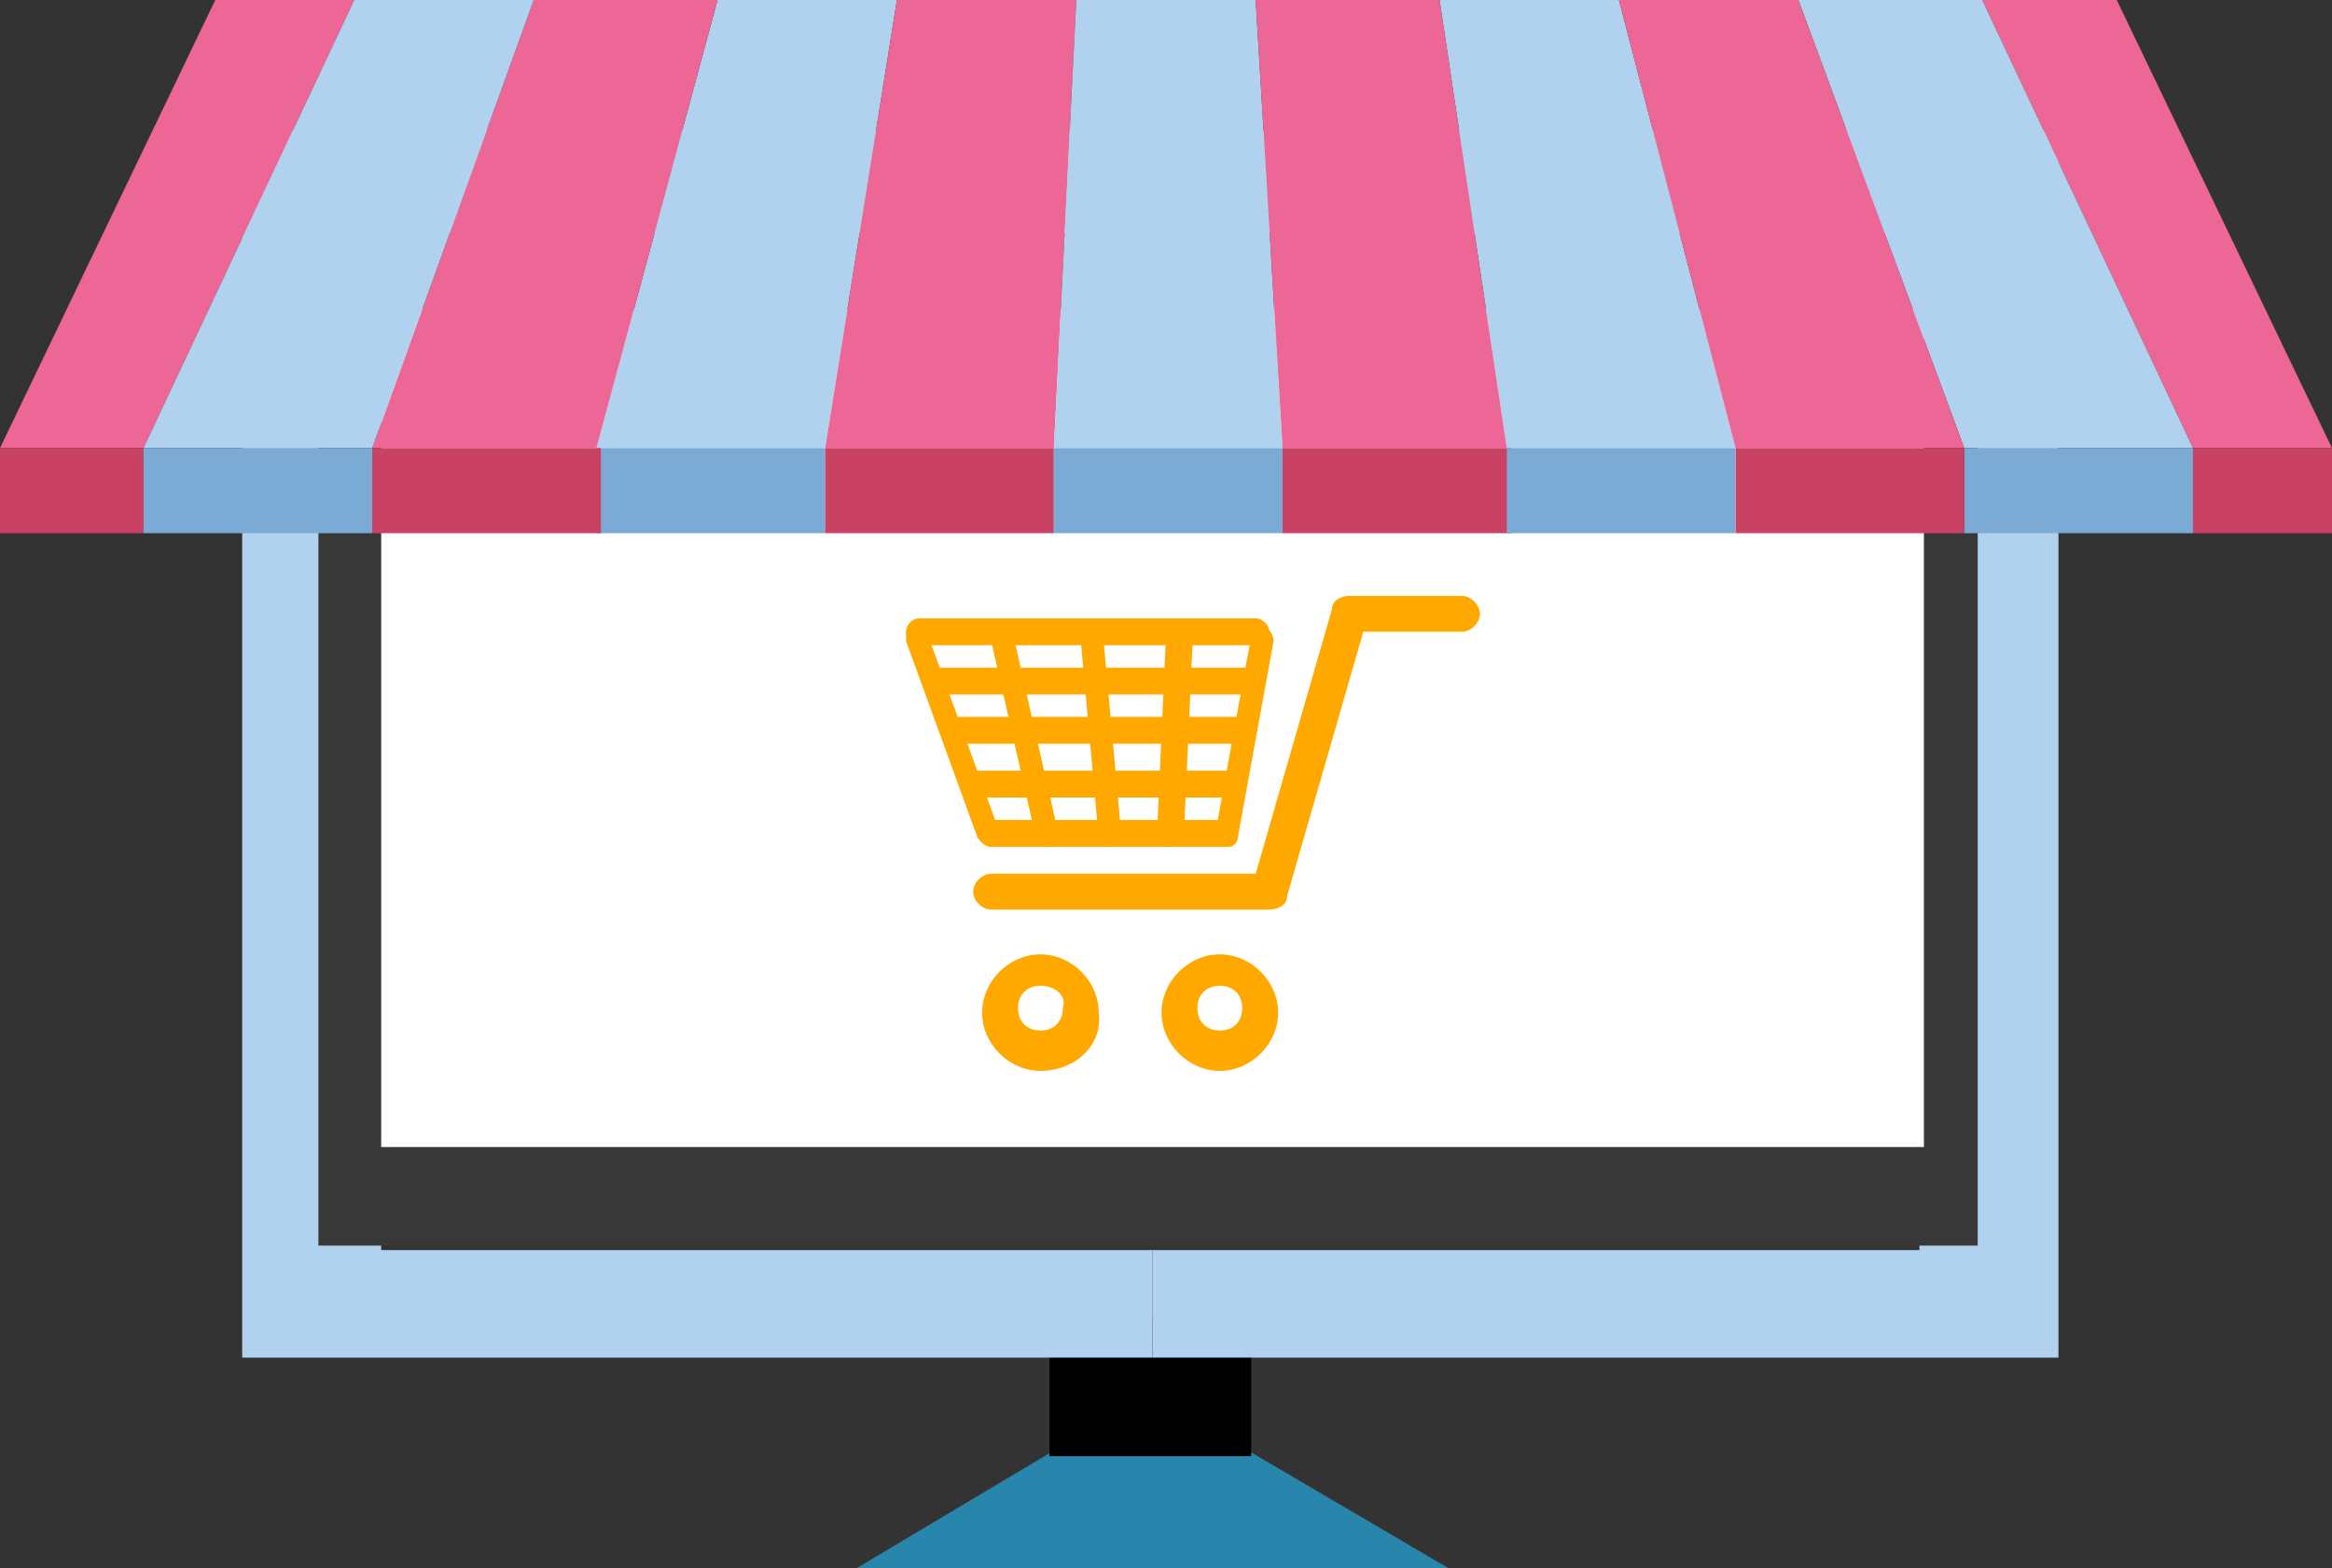 <svg width="229" height="154" viewBox="0 0 229 154" fill="none" xmlns="http://www.w3.org/2000/svg">
<rect x="0" y="0" width="229" height="154" fill="#333333" stroke="none"/>
<g clip-path="url(#clip0)">
<path d="M114.5 137.72L113.179 136.4V135.96H112.738V136.4L111.417 137.72L84.114 154H112.738H113.179H142.244L114.5 137.72Z" fill="#2885AC"/>
<path d="M122.867 129.36H103.05V143H122.867V129.36Z" fill="black"/>
<path d="M37.433 122.76V30.36H113.179V12.76H23.781V133.32H113.179V122.76H37.433Z" fill="#B1D2EE"/>
<path d="M202.137 12.76H113.179V30.36H188.485V122.76H113.179V133.32H202.137V12.76Z" fill="#B1D2EE"/>
<path d="M192.008 27.28H34.79V117.04H192.008V27.28Z" fill="white"/>
<path d="M31.267 22.88V112.64V122.32H36.992H188.485H194.21V112.64V22.88H31.267ZM37.433 113.08V30.36H188.925V112.64H37.433V113.08Z" fill="#383838"/>
<path d="M124.629 89.32H97.325C96.444 89.32 95.564 88.44 95.564 87.56C95.564 86.68 96.444 85.8 97.325 85.8H123.308L130.794 59.84C130.794 58.96 131.675 58.52 132.556 58.52H143.565C144.446 58.52 145.327 59.4 145.327 60.28C145.327 61.16 144.446 62.04 143.565 62.04H133.877L126.39 88C126.39 88.88 125.51 89.32 124.629 89.32Z" fill="#FFA800"/>
<path d="M102.169 105.16C99.087 105.16 96.444 102.52 96.444 99.44C96.444 96.36 99.087 93.72 102.169 93.72C105.252 93.72 107.894 96.36 107.894 99.44C108.335 102.52 105.692 105.16 102.169 105.16ZM102.169 96.8C100.848 96.8 99.967 97.68 99.967 99C99.967 100.32 100.848 101.2 102.169 101.2C103.49 101.2 104.371 100.32 104.371 99C104.812 97.68 103.49 96.8 102.169 96.8Z" fill="#FFA800"/>
<path d="M119.785 105.16C116.702 105.16 114.06 102.52 114.06 99.44C114.06 96.36 116.702 93.72 119.785 93.72C122.867 93.72 125.51 96.36 125.51 99.44C125.51 102.52 122.867 105.16 119.785 105.16ZM119.785 96.8C118.463 96.8 117.583 97.68 117.583 99C117.583 100.32 118.463 101.2 119.785 101.2C121.106 101.2 121.987 100.32 121.987 99C121.987 97.68 121.106 96.8 119.785 96.8Z" fill="#FFA800"/>
<path d="M97.325 83.161C96.885 83.161 96.444 82.721 96.004 82.281L88.958 62.921C88.958 62.481 88.958 61.601 89.838 61.601C90.279 61.601 91.16 61.601 91.16 62.481L98.206 81.841C98.646 81.841 98.646 82.721 97.325 83.161C97.765 83.161 97.765 83.161 97.325 83.161Z" fill="#FFA800"/>
<path d="M103.05 83.161C102.61 83.161 102.169 82.721 101.729 82.281L97.325 62.921C97.325 62.481 97.765 61.601 98.206 61.601C98.646 61.601 99.527 62.041 99.527 62.481L103.931 81.841C104.371 82.281 103.931 82.721 103.05 83.161C103.49 83.161 103.49 83.161 103.05 83.161Z" fill="#FFA800"/>
<path d="M109.215 83.161C108.775 83.161 107.894 82.721 107.894 82.281L106.133 62.921C106.133 62.481 106.573 61.601 107.013 61.601C107.454 61.601 108.335 62.041 108.335 62.481L110.096 81.841C110.096 82.281 109.656 82.721 109.215 83.161Z" fill="#FFA800"/>
<path d="M114.94 83.161C114.06 83.161 113.619 82.721 113.619 81.841L114.5 62.481C114.5 62.041 114.94 61.161 115.821 61.161C116.262 61.161 117.142 61.601 117.142 62.481L116.262 81.841C115.821 82.281 115.381 83.161 114.94 83.161Z" fill="#FFA800"/>
<path d="M120.665 83.161C120.665 83.161 120.225 83.161 120.665 83.161C119.785 83.161 119.344 82.281 119.344 81.841L122.867 62.481C122.867 62.041 123.748 61.601 124.188 61.601C124.629 61.601 125.069 62.481 125.069 62.921L121.546 82.281C121.546 82.721 121.106 83.161 120.665 83.161Z" fill="#FFA800"/>
<path d="M123.308 63.36H90.279C89.838 63.36 88.958 62.92 88.958 62.04C88.958 61.6 89.398 60.72 90.279 60.72H123.308C123.748 60.72 124.629 61.16 124.629 62.04C124.629 62.92 124.188 63.36 123.308 63.36Z" fill="#FFA800"/>
<path d="M122.427 68.201H92.04C91.6 68.201 90.719 67.76 90.719 66.88C90.719 66.441 91.16 65.561 92.04 65.561H122.427C122.867 65.561 123.748 66.001 123.748 66.88C123.748 67.76 123.308 68.201 122.427 68.201Z" fill="#FFA800"/>
<path d="M121.987 73.04H94.242C93.802 73.04 92.921 72.6 92.921 71.72C92.921 71.28 93.362 70.4 94.242 70.4H121.987C122.427 70.4 123.308 70.84 123.308 71.72C122.867 72.6 122.427 73.04 121.987 73.04Z" fill="#FFA800"/>
<path d="M121.106 78.32H95.564C95.123 78.32 94.242 77.88 94.242 77C94.242 76.56 94.683 75.68 95.564 75.68H121.106C121.546 75.68 122.427 76.12 122.427 77C122.427 77.44 121.546 78.32 121.106 78.32Z" fill="#FFA800"/>
<path d="M120.225 83.16H97.325C96.885 83.16 96.004 82.72 96.004 81.84C96.004 81.4 96.444 80.52 97.325 80.52H120.225C120.665 80.52 121.546 80.96 121.546 81.84C121.546 82.28 121.106 83.16 120.225 83.16Z" fill="#FFA800"/>
<path d="M70.462 0L58.571 44H81.031L88.077 0H70.462Z" fill="#B1D2EE"/>
<path d="M88.077 0L81.031 44H103.49L105.692 0H88.077Z" fill="#EC6795"/>
<path d="M52.406 0L36.552 44H58.571L70.462 0H52.406Z" fill="#EC6795"/>
<path d="M21.139 0L0 44H14.092L34.79 0H21.139Z" fill="#EC6795"/>
<path d="M34.79 0L14.092 44H36.552L52.406 0H34.79Z" fill="#B1D2EE"/>
<path d="M105.692 0L103.49 44H125.95L123.308 0H105.692Z" fill="#B1D2EE"/>
<path d="M229 44L207.862 0H194.65L215.348 44H229Z" fill="#EC6795"/>
<path d="M194.65 0H176.594L192.888 44H215.348L194.65 0Z" fill="#B1D2EE"/>
<path d="M141.363 0L147.969 44H170.429L158.979 0H141.363Z" fill="#B1D2EE"/>
<path d="M158.979 0L170.429 44H192.888L176.594 0H158.979Z" fill="#EC6795"/>
<path d="M123.308 0L125.95 44H147.969L141.363 0H123.308Z" fill="#EC6795"/>
<path d="M81.031 44H58.571V52.36H81.031V44Z" fill="#7BABD4"/>
<path d="M103.49 44H81.031V52.36H103.49V44Z" fill="#C94263"/>
<path d="M125.95 44H103.49V52.36H125.95V44Z" fill="#7BABD4"/>
<path d="M14.092 44H0V52.36H14.092V44Z" fill="#C94263"/>
<path d="M59.012 44H36.552V52.36H59.012V44Z" fill="#C94263"/>
<path d="M36.552 44H14.092V52.36H36.552V44Z" fill="#7BABD4"/>
<path d="M229.44 44H215.348V52.36H229.44V44Z" fill="#C94263"/>
<path d="M215.348 44H192.888V52.36H215.348V44Z" fill="#7BABD4"/>
<path d="M192.888 44H170.429V52.36H192.888V44Z" fill="#C94263"/>
<path d="M148.41 44H125.95V52.36H148.41V44Z" fill="#C94263"/>
<path d="M170.429 44H147.969V52.36H170.429V44Z" fill="#7BABD4"/>
</g>
<defs>
<clipPath id="clip0">
<rect width="229" height="154" fill="white"/>
</clipPath>
</defs>
</svg>
